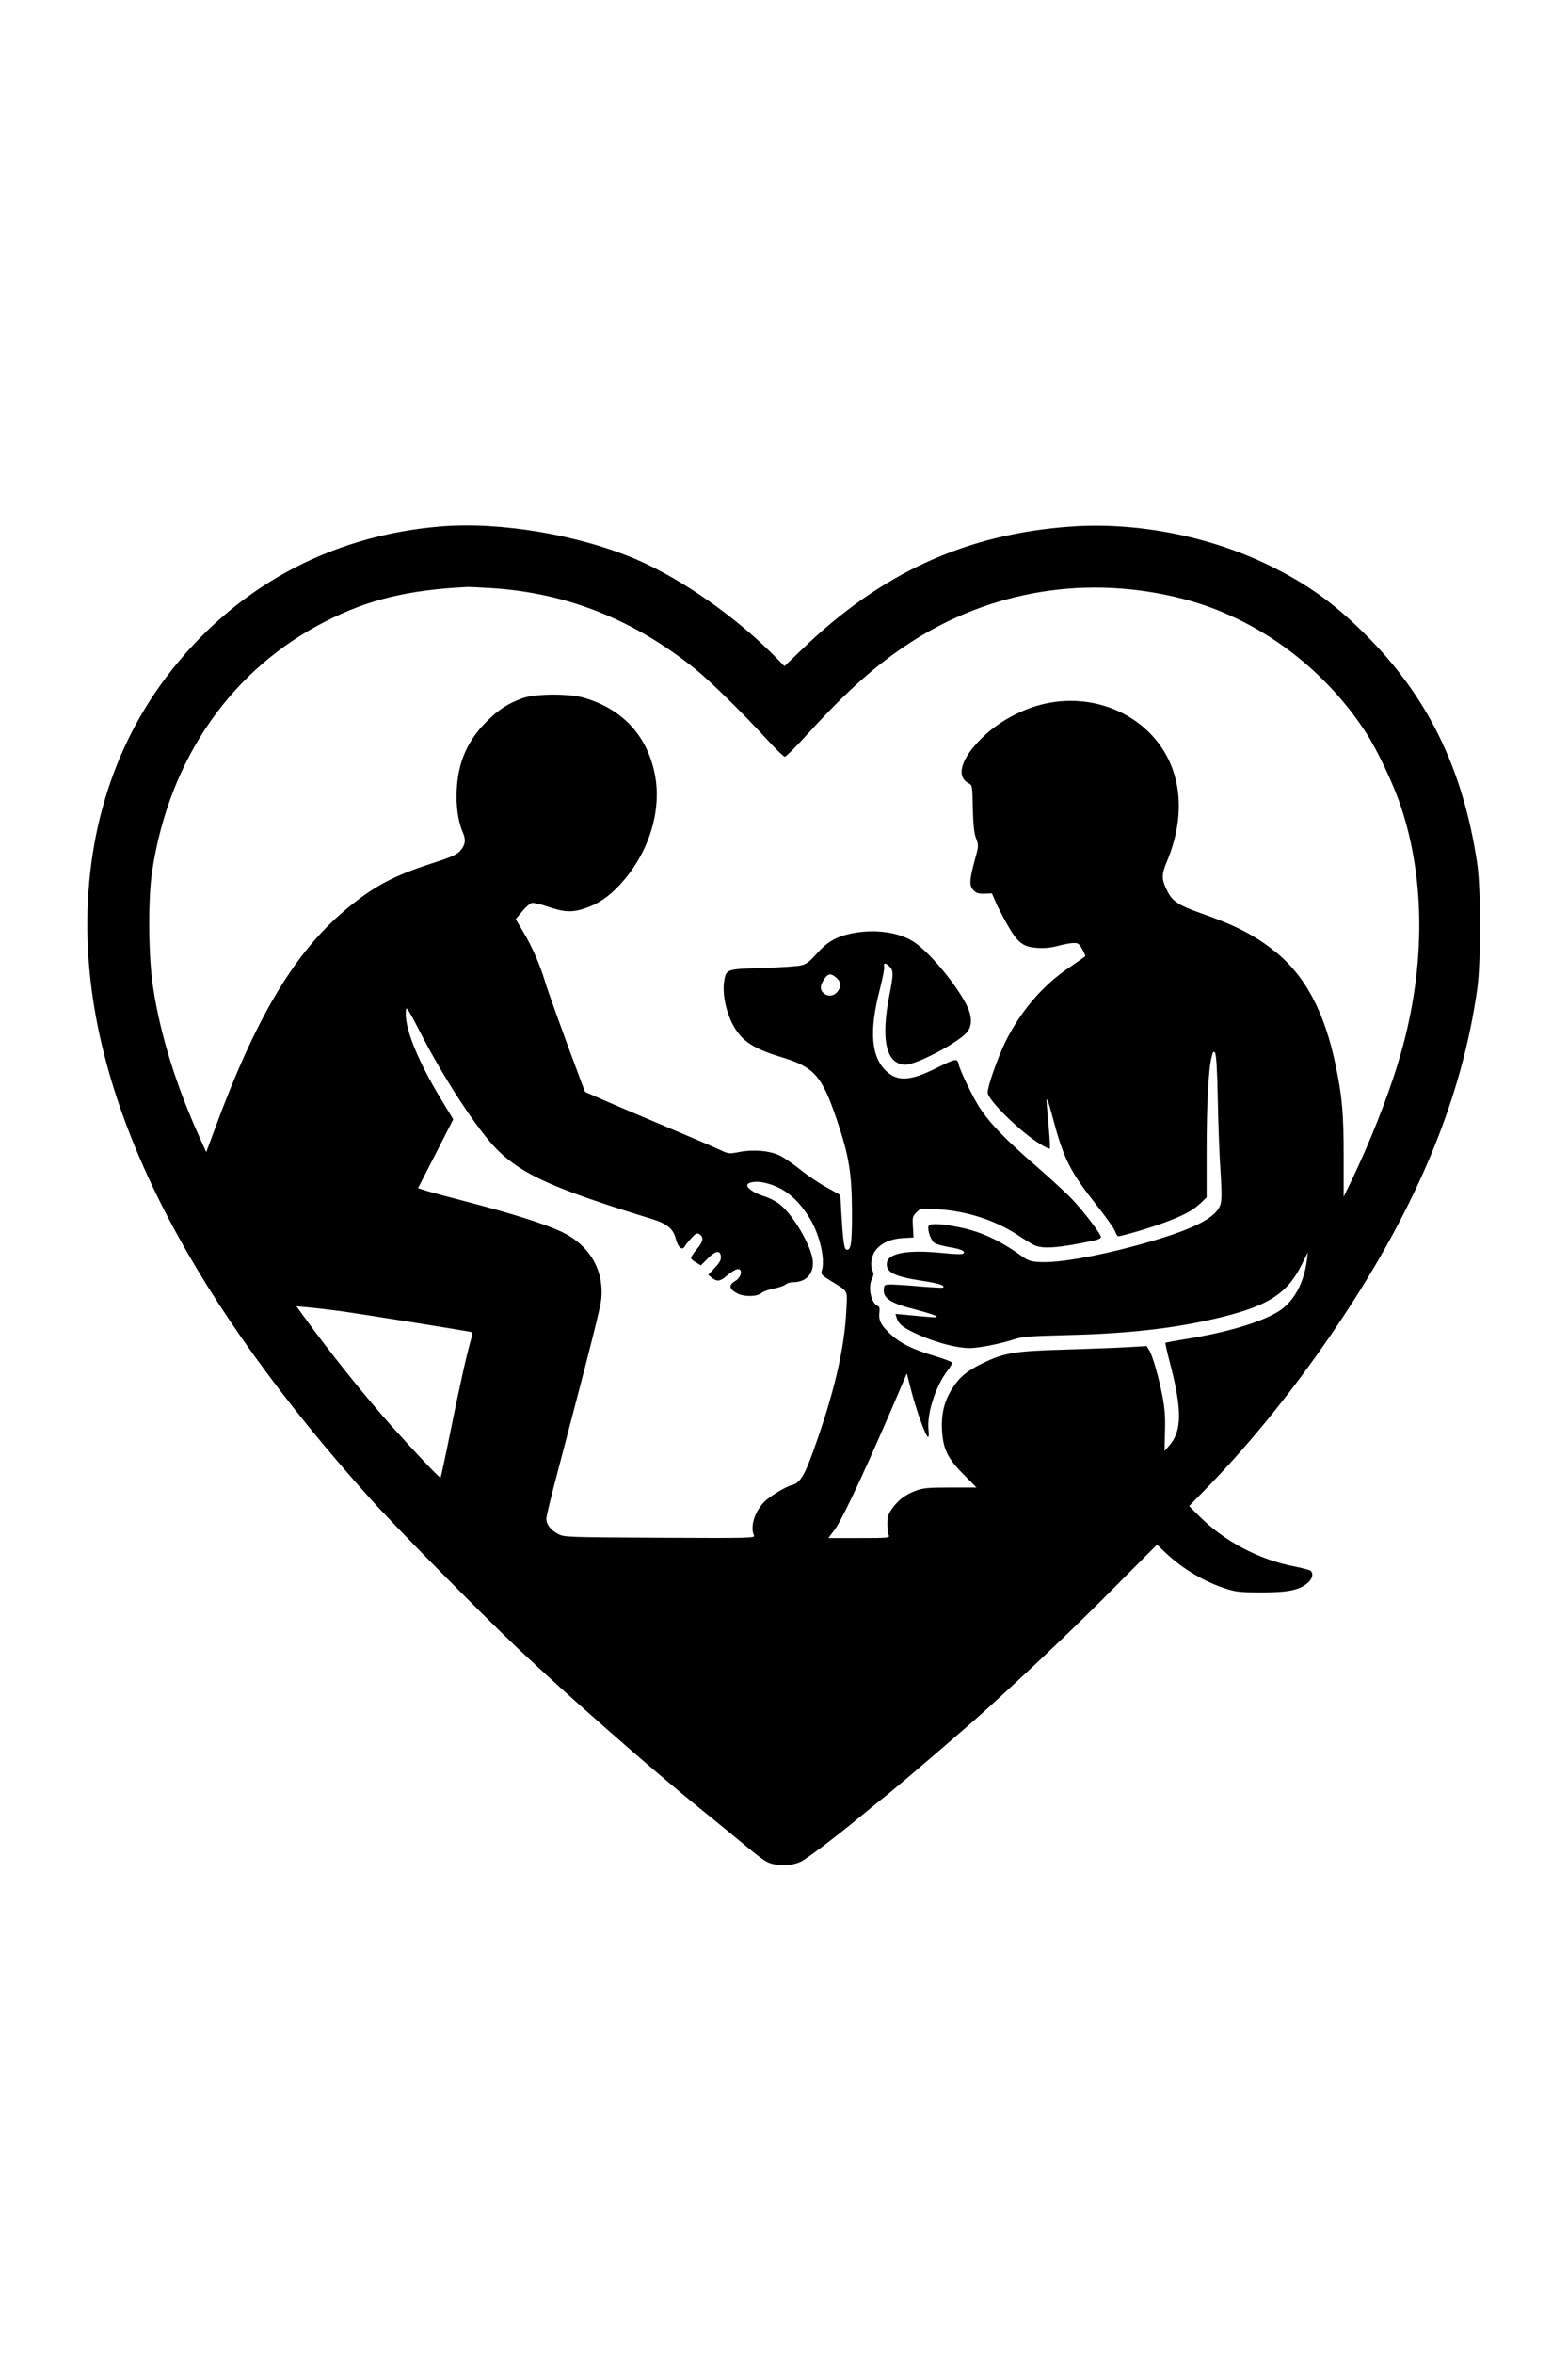 <?xml version="1.0" standalone="no"?>
<!DOCTYPE svg PUBLIC "-//W3C//DTD SVG 20010904//EN"
 "http://www.w3.org/TR/2001/REC-SVG-20010904/DTD/svg10.dtd">
<svg version="1.0" xmlns="http://www.w3.org/2000/svg"
 width="1024pt" height="1536pt" viewBox="0 0 1024 1536"
 preserveAspectRatio="xMidYMid meet">

<g transform="translate(0,1536) scale(0.1,-0.1)"
fill="#000000" stroke="none">
<path d="M2875 11923 c-728 -61 -1352 -404 -1789 -983 -383 -507 -558 -1149
-507 -1850 79 -1068 693 -2240 1841 -3515 166 -185 699 -725 954 -968 314
-298 872 -789 1191 -1047 105 -85 246 -200 314 -257 107 -88 131 -104 178
-113 57 -12 116 -7 170 16 33 13 226 159 383 289 47 39 119 97 160 130 106 84
544 460 675 579 327 298 579 538 830 791 l281 282 61 -58 c111 -103 251 -186
393 -231 65 -20 95 -23 230 -23 172 0 244 15 299 61 32 27 41 64 19 81 -7 5
-53 17 -101 27 -234 44 -463 165 -627 331 l-64 64 120 123 c299 307 602 687
869 1088 505 759 791 1452 892 2161 25 178 25 654 0 823 -93 622 -326 1095
-739 1503 -198 196 -369 319 -613 439 -395 194 -874 288 -1307 256 -679 -49
-1233 -302 -1747 -798 l-118 -113 -49 50 c-256 263 -614 515 -914 645 -376
162 -895 250 -1285 217z m345 -403 c488 -33 922 -207 1320 -527 97 -78 307
-284 464 -455 59 -65 114 -118 121 -118 8 0 79 71 158 158 253 277 440 442
657 584 530 346 1167 449 1788 288 476 -123 911 -441 1189 -867 77 -117 184
-343 232 -489 165 -493 159 -1087 -16 -1663 -69 -231 -186 -526 -306 -776
l-52 -107 0 263 c0 281 -10 391 -52 593 -73 351 -199 588 -399 747 -132 105
-257 169 -488 250 -136 48 -179 76 -210 137 -42 82 -42 111 -5 199 140 336 88
658 -140 864 -211 190 -523 237 -797 120 -109 -47 -197 -105 -274 -181 -134
-132 -168 -249 -85 -293 25 -12 25 -15 28 -162 3 -112 8 -162 21 -197 18 -47
18 -49 -10 -150 -34 -125 -35 -162 -5 -191 17 -17 32 -22 70 -21 l49 2 21 -49
c11 -27 45 -94 76 -149 71 -126 105 -153 205 -158 43 -3 89 2 131 14 35 9 80
18 99 18 30 1 37 -4 57 -39 12 -22 22 -43 20 -46 -1 -4 -45 -35 -97 -70 -178
-118 -325 -289 -426 -494 -50 -104 -114 -286 -114 -327 0 -48 216 -260 344
-337 31 -19 59 -32 62 -29 2 3 0 59 -6 124 -6 66 -12 139 -14 162 -6 68 7 38
43 -98 68 -256 111 -340 281 -555 61 -77 116 -155 122 -172 7 -18 15 -33 19
-33 25 0 215 56 305 90 127 47 185 79 237 128 l37 36 0 296 c0 308 12 539 32
617 9 39 13 44 23 30 8 -12 14 -108 18 -309 3 -161 11 -372 18 -468 8 -128 8
-184 0 -211 -28 -92 -187 -170 -549 -269 -268 -73 -520 -116 -635 -108 -57 3
-73 9 -121 43 -150 107 -277 163 -434 190 -102 19 -161 19 -168 1 -9 -24 16
-95 39 -110 12 -8 53 -19 91 -26 81 -13 113 -27 98 -42 -7 -7 -49 -6 -131 2
-230 24 -362 1 -369 -64 -7 -61 46 -88 225 -116 114 -17 156 -31 142 -45 -3
-3 -68 1 -145 7 -76 7 -161 12 -189 13 -47 0 -50 -2 -53 -27 -7 -64 42 -95
217 -139 64 -17 120 -35 126 -41 10 -11 -3 -10 -199 9 l-68 6 7 -24 c11 -37
35 -59 97 -90 124 -63 286 -109 380 -109 61 0 202 28 297 59 46 15 102 20 321
25 388 9 681 40 955 101 365 82 498 162 596 360 l40 80 -6 -50 c-20 -152 -85
-271 -183 -334 -110 -70 -335 -138 -602 -181 -74 -12 -137 -23 -139 -26 -2 -2
10 -57 27 -121 82 -311 82 -452 0 -547 l-33 -38 3 126 c3 96 -1 151 -17 234
-25 128 -65 266 -87 300 l-16 25 -122 -7 c-66 -4 -251 -11 -411 -16 -329 -9
-399 -21 -540 -90 -100 -49 -148 -88 -195 -162 -53 -82 -74 -166 -68 -275 7
-123 37 -184 143 -290 l82 -83 -169 0 c-143 0 -177 -3 -225 -20 -67 -24 -117
-61 -158 -119 -25 -35 -30 -52 -30 -99 0 -32 4 -65 9 -74 8 -17 -5 -18 -193
-18 l-201 0 43 58 c55 75 232 458 452 977 l17 40 23 -90 c37 -147 101 -325
116 -325 5 0 6 19 3 43 -13 102 44 285 121 386 20 25 34 50 33 56 -2 5 -52 25
-113 43 -143 43 -221 81 -284 138 -65 58 -85 95 -78 145 3 27 1 39 -9 43 -45
17 -68 123 -39 179 10 21 12 34 5 47 -18 33 -11 95 13 131 35 51 97 81 181 87
l72 4 -4 69 c-4 63 -2 70 23 95 27 27 28 27 133 21 191 -11 380 -71 530 -170
37 -25 83 -53 102 -63 56 -29 159 -22 393 28 27 5 47 15 47 23 0 18 -104 156
-181 239 -35 38 -143 138 -239 221 -211 183 -304 280 -375 388 -46 72 -135
258 -135 284 0 5 -5 14 -11 20 -9 9 -42 -3 -131 -48 -167 -84 -251 -91 -324
-27 -104 91 -120 261 -50 532 20 77 34 148 30 158 -7 24 11 23 36 -2 25 -25
25 -54 -1 -182 -59 -297 -22 -458 105 -458 72 0 343 143 401 211 36 44 34 109
-6 185 -76 145 -253 353 -350 411 -102 61 -255 79 -400 49 -99 -21 -158 -56
-224 -130 -44 -50 -67 -69 -99 -77 -22 -7 -136 -14 -253 -18 -241 -7 -241 -7
-254 -88 -13 -84 15 -212 66 -298 55 -94 130 -142 305 -195 218 -66 267 -121
365 -410 79 -234 98 -346 99 -600 1 -207 -7 -257 -37 -247 -14 4 -22 60 -32
230 l-7 126 -91 51 c-51 28 -128 80 -172 116 -44 35 -103 76 -131 90 -66 32
-170 42 -265 24 -67 -13 -72 -12 -117 9 -26 13 -191 84 -367 158 -176 74 -366
155 -422 180 l-102 45 -22 57 c-113 302 -221 600 -239 661 -31 106 -85 231
-143 327 l-49 83 41 49 c23 28 51 53 62 56 11 4 58 -7 108 -24 105 -36 159
-39 243 -10 83 28 152 74 223 150 191 204 280 486 231 727 -51 253 -214 426
-466 498 -97 27 -312 26 -395 -3 -97 -35 -155 -72 -236 -152 -125 -125 -186
-262 -196 -442 -6 -107 8 -210 38 -279 24 -53 18 -88 -19 -128 -21 -22 -62
-40 -187 -80 -246 -79 -382 -152 -562 -304 -332 -280 -584 -703 -853 -1436
l-53 -143 -43 95 c-155 342 -258 674 -305 986 -30 197 -33 575 -5 755 112 736
520 1320 1141 1633 274 139 533 201 915 220 14 1 90 -3 170 -8z m2244 -2545
c31 -29 33 -53 5 -89 -24 -30 -63 -34 -91 -9 -24 21 -23 48 3 89 25 40 47 43
83 9z m-2727 -340 c158 -310 380 -650 509 -779 163 -163 373 -257 1004 -451
106 -32 146 -65 163 -130 14 -57 42 -81 59 -51 6 11 26 36 44 55 27 30 36 34
51 25 31 -19 26 -49 -17 -99 -22 -26 -39 -52 -37 -59 2 -6 17 -19 34 -28 l30
-18 46 46 c52 51 80 55 85 12 2 -20 -7 -39 -40 -74 l-43 -46 24 -19 c32 -26
55 -24 93 10 18 15 44 34 57 40 52 28 54 -41 1 -72 -44 -27 -39 -52 17 -81 45
-22 124 -21 155 3 13 11 50 24 83 30 32 6 66 18 75 26 9 8 31 15 49 15 86 0
137 56 129 141 -9 93 -121 288 -210 363 -26 22 -68 44 -107 57 -61 18 -111 51
-111 71 0 21 55 30 110 18 127 -28 222 -104 303 -241 63 -108 98 -265 73 -336
-6 -20 1 -28 56 -62 122 -76 112 -57 105 -195 -12 -249 -79 -538 -215 -916
-58 -164 -90 -213 -143 -225 -34 -8 -135 -68 -172 -103 -67 -63 -100 -167 -73
-225 8 -17 -19 -18 -615 -15 -609 3 -625 4 -663 24 -49 25 -79 64 -78 101 0
15 34 156 76 313 224 852 277 1063 283 1123 17 190 -78 349 -259 436 -109 51
-319 118 -603 192 -126 33 -254 67 -282 76 l-53 17 115 224 115 225 -80 132
c-146 241 -230 445 -230 555 1 42 2 44 16 25 8 -11 40 -69 71 -130z m-502
-1835 c147 -21 821 -129 842 -135 9 -3 9 -15 -2 -52 -25 -85 -76 -311 -135
-606 -32 -159 -61 -291 -63 -293 -5 -5 -172 172 -319 336 -185 208 -406 485
-583 729 l-39 54 80 -7 c43 -4 142 -16 219 -26z"/>
</g>
</svg>
